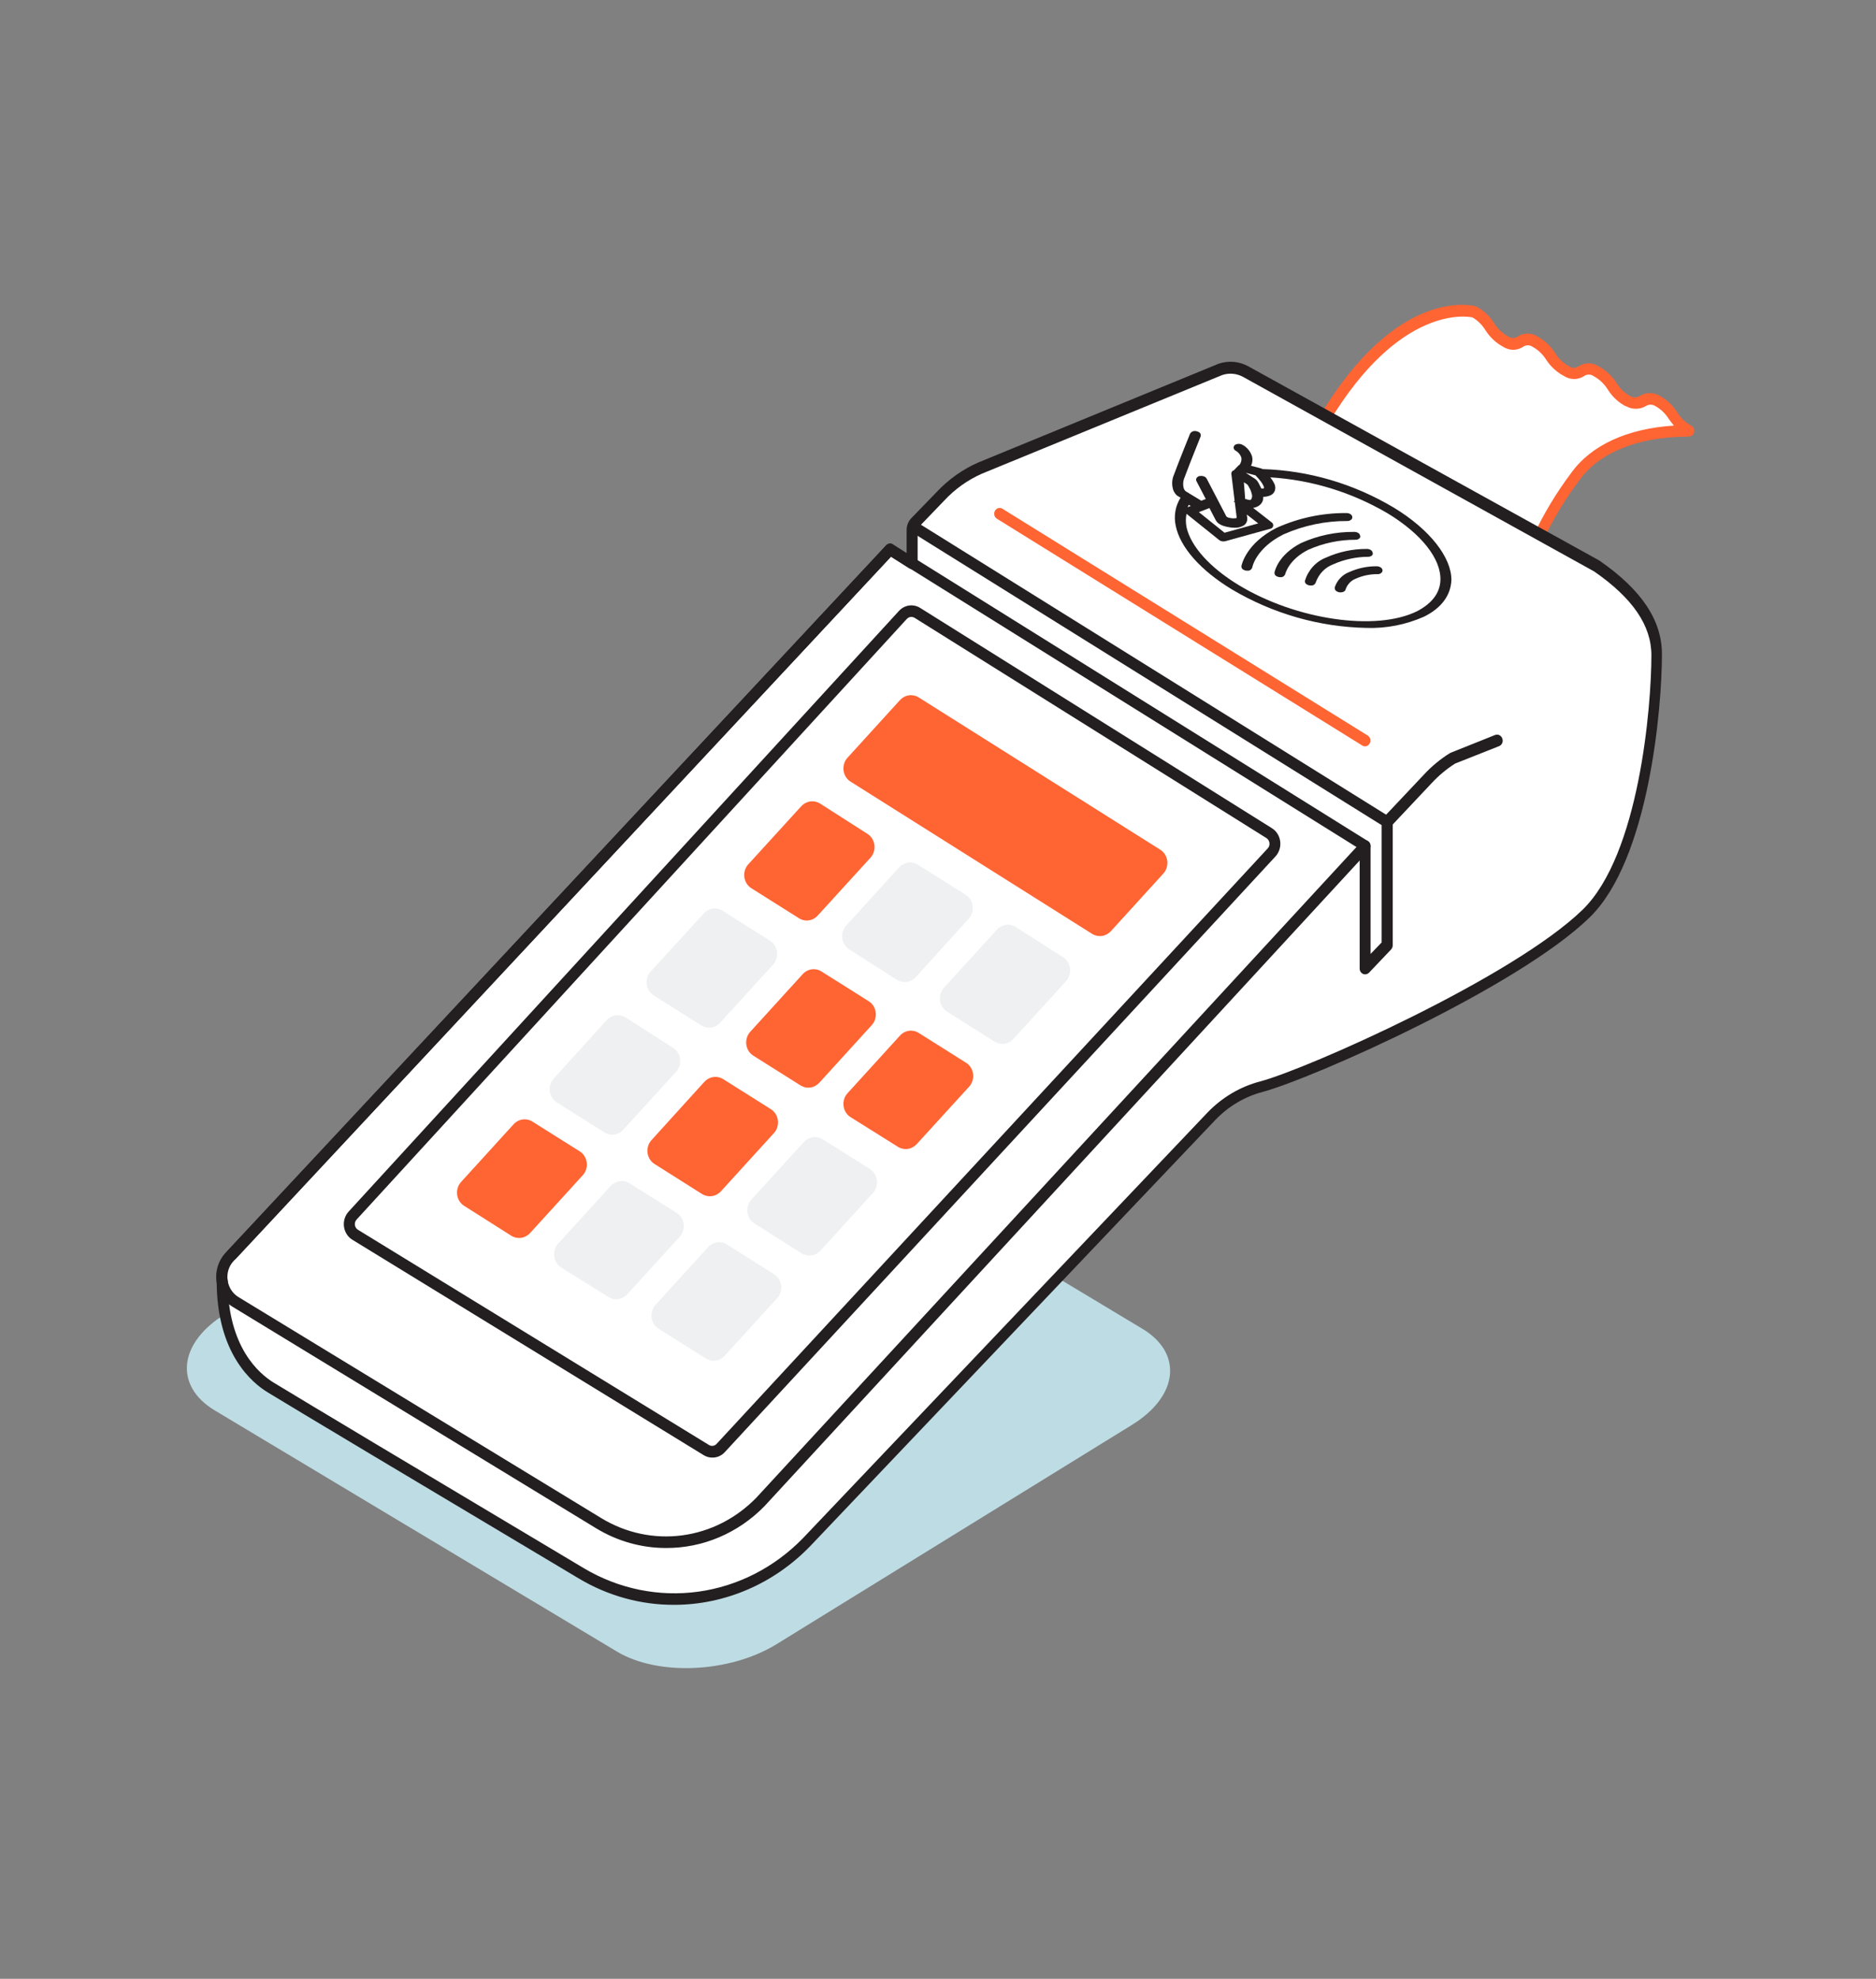 <svg width="256" height="270" viewBox="0 0 256 270" fill="none" xmlns="http://www.w3.org/2000/svg">
<rect x="0" y="0" width="256" height="270" fill="#808080" stroke="none"/>
<path d="M209.9 73.469C211.315 70.485 213.021 67.663 214.99 65.05C219.99 58.114 230.74 58.914 230.5 58.798C228.41 57.746 228.21 55.704 226.2 54.726C224.19 53.747 224.2 55.778 222.11 54.726C220.06 53.736 219.9 51.674 217.77 50.642C215.64 49.611 215.85 51.695 213.77 50.642C211.69 49.59 211.48 47.548 209.47 46.58C207.34 45.528 207.54 47.632 205.47 46.58C203.4 45.528 203.18 43.486 201.17 42.518C201.17 42.518 191.11 39.739 180.68 57.251" fill="white"/>
<path d="M209.9 74.248C209.786 74.249 209.673 74.224 209.57 74.174C209.395 74.079 209.261 73.916 209.198 73.72C209.134 73.524 209.146 73.309 209.23 73.122C210.668 70.068 212.408 67.183 214.42 64.513C217.13 60.745 222.06 58.472 228.42 58.072C228.17 57.767 227.95 57.472 227.74 57.188C227.281 56.446 226.652 55.838 225.91 55.42C225.71 55.286 225.477 55.215 225.24 55.215C225.003 55.215 224.77 55.286 224.57 55.42C224.158 55.654 223.698 55.777 223.23 55.777C222.762 55.777 222.302 55.654 221.89 55.42H221.83C220.852 54.912 220.02 54.138 219.42 53.178C218.939 52.399 218.274 51.765 217.49 51.337C217.291 51.189 217.053 51.11 216.81 51.11C216.566 51.11 216.329 51.189 216.13 51.337C215.728 51.586 215.271 51.717 214.805 51.717C214.339 51.717 213.881 51.586 213.48 51.337C212.486 50.824 211.632 50.052 211 49.095C210.543 48.354 209.913 47.749 209.17 47.338C208.97 47.193 208.733 47.115 208.49 47.115C208.247 47.115 208.01 47.193 207.81 47.338C207.41 47.592 206.952 47.727 206.485 47.727C206.018 47.727 205.56 47.592 205.16 47.338C204.159 46.81 203.307 46.016 202.69 45.033C202.247 44.314 201.643 43.721 200.93 43.307C200.14 43.139 190.93 41.644 181.32 57.672C181.272 57.769 181.206 57.854 181.126 57.922C181.045 57.99 180.952 58.04 180.853 58.069C180.753 58.098 180.649 58.104 180.547 58.089C180.444 58.073 180.346 58.035 180.259 57.978C180.171 57.92 180.095 57.844 180.037 57.755C179.978 57.665 179.938 57.564 179.918 57.457C179.899 57.351 179.9 57.241 179.923 57.135C179.946 57.029 179.989 56.929 180.05 56.841C190.66 39.076 200.93 41.676 201.37 41.791L201.49 41.844C202.456 42.358 203.28 43.127 203.88 44.075C204.356 44.848 205.014 45.479 205.79 45.906C205.984 46.046 206.214 46.121 206.45 46.121C206.685 46.121 206.915 46.046 207.11 45.906C207.517 45.651 207.981 45.517 208.455 45.517C208.928 45.517 209.393 45.651 209.8 45.906C210.762 46.427 211.584 47.194 212.19 48.138C212.662 48.918 213.325 49.551 214.11 49.969C214.303 50.113 214.533 50.19 214.77 50.19C215.006 50.19 215.237 50.113 215.43 49.969C215.836 49.712 216.301 49.576 216.775 49.576C217.249 49.576 217.714 49.712 218.12 49.969C219.127 50.5 219.985 51.298 220.61 52.284C221.054 52.996 221.659 53.582 222.37 53.989C222.592 54.133 222.849 54.21 223.11 54.21C223.371 54.21 223.627 54.133 223.85 53.989C224.249 53.756 224.698 53.633 225.155 53.633C225.612 53.633 226.061 53.756 226.46 53.989C227.422 54.509 228.244 55.276 228.85 56.22C229.322 57 229.981 57.635 230.76 58.062C230.916 58.135 231.044 58.263 231.12 58.425C231.197 58.586 231.218 58.77 231.18 58.946C231.06 59.567 230.51 59.577 230.12 59.577C223.42 59.651 218.24 61.756 215.54 65.502C213.603 68.072 211.928 70.848 210.54 73.785C210.483 73.915 210.393 74.027 210.28 74.109C210.168 74.19 210.036 74.238 209.9 74.248Z" fill="#FF6433"/>
<path d="M84.17 225.342L29.25 192.412C23.7 189.034 24.39 183.151 30.8 179.257L79.36 149.295C85.77 145.411 95.46 144.98 101.01 148.358L155.93 181.33C161.48 184.698 160.78 190.581 154.38 194.475L105.82 224.437C99.41 228.289 89.72 228.688 84.17 225.342Z" fill="#BEDCE3"/>
<path d="M30.28 174.806C30.28 184.035 34.59 187.908 36.84 189.287C42.56 192.77 63.84 205.494 79.33 214.702C84.185 217.605 89.807 218.764 95.344 218.005C100.882 217.245 106.033 214.608 110.02 210.493L165.3 152.347C167.18 150.379 169.529 148.979 172.1 148.295C178.38 146.622 206.57 134.246 216.41 124.679C224.29 117.018 226.04 96.79 226.04 89.339C226.04 85.13 223.48 81.131 217.89 77.247L170 50.737C169.473 50.447 168.897 50.27 168.304 50.218C167.712 50.165 167.115 50.238 166.55 50.432L133.77 63.892C131.74 64.784 129.901 66.093 128.36 67.744L124.89 71.312C124.623 71.59 124.472 71.969 124.47 72.364V76.858L121.47 74.953L31.67 171.164" fill="white"/>
<path d="M92 218.975C87.444 218.99 82.963 217.753 79 215.387C55.22 201.211 40.92 192.655 36.51 189.971C34.42 188.697 29.57 184.709 29.57 174.795C29.57 174.586 29.649 174.385 29.79 174.237C29.93 174.089 30.121 174.006 30.32 174.006C30.519 174.006 30.709 174.089 30.85 174.237C30.991 174.385 31.07 174.586 31.07 174.795C31.07 183.856 35.4 187.424 37.26 188.603C41.67 191.286 55.96 199.842 79.74 214.018C84.463 216.81 89.917 217.919 95.288 217.179C100.659 216.439 105.659 213.891 109.54 209.914L164.81 151.768C166.794 149.719 169.263 148.266 171.96 147.559C178.38 145.854 206.42 133.393 215.96 124.132C223.67 116.639 225.35 96.496 225.35 89.403C225.35 85.361 222.8 81.615 217.54 77.973L169.64 51.432C169.201 51.191 168.722 51.045 168.229 51.001C167.736 50.958 167.24 51.018 166.77 51.179L134 64.629C132.067 65.478 130.316 66.727 128.85 68.302L125.41 71.88C125.289 72.009 125.221 72.183 125.22 72.364V76.858C125.218 76.998 125.182 77.136 125.116 77.257C125.049 77.379 124.954 77.481 124.84 77.552C124.724 77.623 124.593 77.66 124.46 77.66C124.326 77.66 124.195 77.623 124.08 77.552L121.58 75.963L32.2 171.733C32.131 171.807 32.049 171.867 31.958 171.908C31.867 171.949 31.769 171.971 31.67 171.973C31.572 171.974 31.473 171.955 31.381 171.917C31.29 171.878 31.206 171.821 31.135 171.748C31.064 171.676 31.007 171.589 30.968 171.494C30.929 171.398 30.908 171.295 30.907 171.191C30.905 171.087 30.924 170.984 30.96 170.887C30.997 170.79 31.051 170.702 31.12 170.628L120.93 74.406C121.047 74.278 121.201 74.195 121.369 74.172C121.536 74.149 121.706 74.187 121.85 74.279L123.72 75.469V72.311C123.72 72.012 123.776 71.715 123.886 71.439C123.996 71.162 124.157 70.912 124.36 70.701L127.83 67.123C129.442 65.405 131.362 64.042 133.48 63.113L166.26 49.642C166.927 49.408 167.631 49.318 168.332 49.375C169.033 49.433 169.716 49.639 170.34 49.979L218.24 76.479C224.02 80.478 226.79 84.646 226.79 89.266C226.79 96.633 225.02 117.302 216.92 125.185C207.05 134.783 179 147.201 172.29 148.99C169.847 149.636 167.616 150.963 165.83 152.831L110.55 210.977C105.599 216.095 98.939 218.966 92 218.975Z" fill="#231F20"/>
<path d="M97.2 198.884C96.785 198.886 96.377 198.77 96.02 198.548L48.09 169.164C47.781 168.977 47.517 168.718 47.317 168.407C47.118 168.096 46.989 167.741 46.939 167.37C46.89 166.998 46.922 166.62 47.033 166.263C47.144 165.907 47.331 165.581 47.58 165.312L122.67 83.361C123.038 82.958 123.525 82.698 124.052 82.623C124.578 82.549 125.114 82.664 125.57 82.951L173.57 113.008C173.875 113.199 174.135 113.461 174.331 113.773C174.526 114.085 174.651 114.44 174.698 114.811C174.744 115.182 174.71 115.559 174.597 115.914C174.485 116.268 174.298 116.592 174.05 116.86L98.88 198.169C98.66 198.401 98.398 198.584 98.109 198.707C97.821 198.83 97.511 198.89 97.2 198.884ZM124.37 84.172C124.254 84.172 124.14 84.196 124.034 84.243C123.927 84.29 123.831 84.359 123.75 84.445L48.66 166.407C48.569 166.504 48.502 166.623 48.462 166.752C48.422 166.882 48.411 167.019 48.43 167.154C48.448 167.287 48.495 167.413 48.566 167.524C48.636 167.635 48.73 167.728 48.84 167.796L96.77 197.179C96.93 197.271 97.113 197.306 97.293 197.279C97.473 197.253 97.64 197.166 97.77 197.032L173 115.755C173.09 115.659 173.157 115.542 173.197 115.415C173.237 115.287 173.248 115.151 173.23 115.018C173.214 114.882 173.169 114.751 173.098 114.636C173.027 114.521 172.932 114.425 172.82 114.355L124.82 84.308C124.684 84.223 124.528 84.179 124.37 84.182V84.172Z" fill="#231F20"/>
<path d="M189.29 112.924C189.191 112.926 189.093 112.907 189.002 112.867C188.91 112.827 188.828 112.768 188.76 112.693C188.619 112.545 188.541 112.344 188.541 112.135C188.541 111.926 188.619 111.725 188.76 111.577L194.29 105.715C195.341 104.576 196.532 103.589 197.83 102.779L197.95 102.716L204 100.295C204.094 100.255 204.195 100.234 204.297 100.236C204.399 100.237 204.5 100.26 204.593 100.304C204.686 100.347 204.771 100.409 204.84 100.487C204.91 100.565 204.965 100.658 205 100.758C205.04 100.857 205.06 100.964 205.059 101.072C205.059 101.179 205.037 101.286 204.996 101.384C204.955 101.483 204.895 101.572 204.82 101.645C204.745 101.718 204.656 101.775 204.56 101.811L198.56 104.189C197.398 104.929 196.329 105.82 195.38 106.841L189.85 112.714C189.775 112.788 189.687 112.844 189.591 112.881C189.494 112.917 189.392 112.932 189.29 112.924Z" fill="#231F20"/>
<path d="M186.28 101.842C186.146 101.839 186.015 101.799 185.9 101.726L136 70.754C135.842 70.641 135.73 70.47 135.688 70.274C135.646 70.078 135.676 69.872 135.773 69.699C135.87 69.525 136.026 69.398 136.21 69.341C136.393 69.285 136.59 69.305 136.76 69.396L186.65 100.369C186.815 100.474 186.935 100.642 186.986 100.838C187.036 101.034 187.012 101.243 186.92 101.421C186.857 101.543 186.765 101.646 186.653 101.72C186.54 101.793 186.412 101.836 186.28 101.842Z" fill="#FF6433"/>
<path d="M90.87 211.219C87.523 211.22 84.236 210.29 81.34 208.525L31.76 178.32C31.166 177.966 30.658 177.472 30.273 176.879C29.889 176.285 29.639 175.606 29.543 174.895C29.446 174.184 29.506 173.459 29.716 172.776C29.927 172.092 30.285 171.469 30.76 170.953L120.93 74.405C120.999 74.331 121.081 74.272 121.172 74.231C121.263 74.191 121.361 74.17 121.46 74.17C121.559 74.17 121.657 74.191 121.748 74.231C121.839 74.272 121.921 74.331 121.99 74.405C122.13 74.553 122.209 74.754 122.209 74.963C122.209 75.172 122.13 75.373 121.99 75.521L31.88 172.059C31.56 172.397 31.32 172.809 31.177 173.262C31.035 173.715 30.995 174.196 31.06 174.668C31.121 175.141 31.283 175.593 31.535 175.991C31.786 176.388 32.119 176.721 32.51 176.963L82.09 207.167C85.424 209.187 89.295 210.004 93.112 209.493C96.929 208.982 100.483 207.171 103.23 204.336L185.74 114.881C185.843 114.768 185.977 114.69 186.124 114.658C186.27 114.626 186.422 114.641 186.56 114.702C186.698 114.761 186.816 114.861 186.9 114.99C186.983 115.119 187.029 115.272 187.03 115.428V130.162L188.54 128.594V112.587L124.54 72.69C124.379 72.581 124.262 72.412 124.214 72.217C124.166 72.022 124.189 71.815 124.28 71.638C124.38 71.464 124.54 71.338 124.726 71.285C124.912 71.232 125.111 71.256 125.28 71.353L189.68 111.492C189.792 111.561 189.886 111.659 189.951 111.777C190.016 111.895 190.05 112.029 190.05 112.166V129.004C190.046 129.215 189.963 129.415 189.82 129.562L186.82 132.719C186.712 132.826 186.578 132.899 186.433 132.929C186.288 132.959 186.138 132.944 186 132.888C185.862 132.827 185.745 132.725 185.663 132.593C185.581 132.462 185.538 132.308 185.54 132.151V117.417L104.3 205.536C100.703 209.207 95.881 211.248 90.87 211.219Z" fill="#231F20"/>
<path d="M186.28 116.176C186.147 116.177 186.016 116.141 185.9 116.071L121.08 75.637C120.919 75.528 120.802 75.36 120.754 75.165C120.706 74.969 120.729 74.762 120.82 74.585C120.922 74.413 121.082 74.289 121.268 74.238C121.454 74.187 121.652 74.213 121.82 74.311L186.63 114.745C186.777 114.828 186.892 114.962 186.958 115.124C187.023 115.285 187.035 115.465 186.991 115.635C186.947 115.804 186.85 115.953 186.715 116.057C186.581 116.161 186.417 116.214 186.25 116.208L186.28 116.176Z" fill="#231F20"/>
<path d="M105.42 131.699L98.31 139.508C97.99 139.873 97.562 140.115 97.096 140.193C96.63 140.271 96.152 140.182 95.74 139.939L89.15 135.793C88.895 135.62 88.681 135.39 88.523 135.118C88.365 134.846 88.269 134.539 88.24 134.222C88.211 133.905 88.251 133.585 88.356 133.287C88.462 132.988 88.631 132.719 88.85 132.499L96 124.679C96.32 124.314 96.747 124.072 97.214 123.994C97.68 123.916 98.158 124.005 98.57 124.248L105.15 128.405C105.403 128.579 105.614 128.812 105.769 129.086C105.924 129.359 106.018 129.666 106.044 129.983C106.07 130.3 106.027 130.619 105.919 130.916C105.811 131.213 105.64 131.481 105.42 131.699Z" fill="#EEF0F1"/>
<path d="M118.75 117.07L111.63 124.879C111.313 125.25 110.885 125.495 110.418 125.573C109.95 125.652 109.471 125.559 109.06 125.311L102.48 121.164C102.225 120.993 102.009 120.763 101.851 120.491C101.692 120.22 101.594 119.914 101.564 119.596C101.535 119.279 101.574 118.959 101.678 118.66C101.783 118.361 101.952 118.091 102.17 117.87L109.3 110.051C109.62 109.685 110.048 109.444 110.514 109.365C110.98 109.287 111.458 109.377 111.87 109.619L118.45 113.829C118.696 114.002 118.903 114.23 119.055 114.498C119.207 114.765 119.301 115.065 119.329 115.375C119.358 115.685 119.321 115.998 119.221 116.291C119.121 116.584 118.96 116.85 118.75 117.07Z" fill="#FF6433"/>
<path d="M92.21 146.296L85.08 154.115C84.763 154.482 84.336 154.723 83.871 154.8C83.405 154.876 82.929 154.783 82.52 154.536L75.93 150.39C75.675 150.218 75.461 149.987 75.303 149.715C75.146 149.443 75.049 149.137 75.02 148.82C74.991 148.502 75.031 148.182 75.137 147.884C75.242 147.585 75.411 147.316 75.63 147.096L82.75 139.234C83.07 138.869 83.498 138.627 83.964 138.549C84.43 138.471 84.908 138.56 85.32 138.803L91.91 143.012C92.163 143.185 92.376 143.415 92.532 143.686C92.689 143.957 92.785 144.262 92.814 144.578C92.843 144.894 92.804 145.212 92.699 145.51C92.594 145.807 92.427 146.076 92.21 146.296Z" fill="#EEF0F1"/>
<path d="M119.07 162.829L112 170.607C111.682 170.971 111.256 171.212 110.791 171.291C110.327 171.369 109.85 171.28 109.44 171.038L102.89 166.902C102.639 166.73 102.427 166.5 102.272 166.23C102.117 165.959 102.021 165.656 101.992 165.342C101.963 165.027 102.002 164.71 102.106 164.414C102.209 164.117 102.375 163.849 102.59 163.629L109.67 155.852C109.99 155.491 110.417 155.253 110.881 155.176C111.345 155.1 111.82 155.19 112.23 155.431L118.78 159.556C119.03 159.73 119.241 159.96 119.395 160.231C119.55 160.502 119.644 160.805 119.672 161.12C119.7 161.434 119.66 161.751 119.556 162.047C119.452 162.343 119.286 162.61 119.07 162.829Z" fill="#EEF0F1"/>
<path d="M105.53 154.694L98.41 162.513C98.09 162.879 97.662 163.12 97.196 163.199C96.73 163.277 96.252 163.187 95.84 162.945L89.26 158.788C89.007 158.615 88.794 158.385 88.638 158.114C88.481 157.843 88.385 157.538 88.356 157.222C88.327 156.907 88.366 156.588 88.471 156.29C88.576 155.993 88.743 155.724 88.96 155.504L96.08 147.653C96.4 147.288 96.827 147.046 97.294 146.968C97.76 146.89 98.238 146.979 98.65 147.222L105.23 151.368C105.49 151.54 105.709 151.772 105.87 152.047C106.031 152.321 106.13 152.632 106.159 152.953C106.188 153.275 106.147 153.599 106.037 153.901C105.928 154.203 105.755 154.474 105.53 154.694Z" fill="#FF6433"/>
<path d="M79.45 160.44L72.37 168.207C72.052 168.572 71.626 168.813 71.161 168.891C70.696 168.969 70.22 168.88 69.81 168.638L63.27 164.492C63.019 164.319 62.807 164.089 62.652 163.819C62.496 163.549 62.401 163.246 62.372 162.931C62.343 162.617 62.382 162.3 62.486 162.003C62.589 161.707 62.755 161.439 62.97 161.219L70.05 153.442C70.368 153.077 70.794 152.836 71.258 152.758C71.723 152.679 72.199 152.768 72.61 153.01L79.15 157.125C79.408 157.297 79.626 157.528 79.786 157.802C79.946 158.076 80.044 158.385 80.073 158.705C80.102 159.025 80.061 159.348 79.953 159.649C79.845 159.95 79.673 160.22 79.45 160.44Z" fill="#FF6433"/>
<path d="M106 177.184L98.92 184.962C98.599 185.323 98.173 185.561 97.709 185.637C97.245 185.713 96.77 185.624 96.36 185.383L89.81 181.257C89.558 181.084 89.347 180.855 89.192 180.584C89.037 180.314 88.941 180.011 88.912 179.696C88.883 179.382 88.922 179.065 89.025 178.769C89.129 178.472 89.294 178.204 89.51 177.984L96.59 170.207C96.908 169.842 97.334 169.601 97.799 169.523C98.263 169.444 98.739 169.533 99.15 169.775L105.7 173.911C105.951 174.084 106.162 174.314 106.318 174.584C106.473 174.854 106.569 175.158 106.598 175.472C106.626 175.786 106.588 176.103 106.484 176.4C106.381 176.696 106.215 176.964 106 177.184Z" fill="#EEF0F1"/>
<path d="M92.71 168.796L85.62 176.573C85.302 176.935 84.877 177.174 84.414 177.25C83.951 177.327 83.478 177.237 83.07 176.994L76.52 172.911C76.269 172.738 76.057 172.508 75.902 172.238C75.746 171.968 75.651 171.665 75.622 171.35C75.593 171.036 75.632 170.719 75.736 170.422C75.839 170.126 76.004 169.858 76.22 169.638L83.3 161.861C83.618 161.496 84.044 161.255 84.508 161.177C84.973 161.098 85.449 161.187 85.86 161.429L92.41 165.544C92.658 165.717 92.866 165.946 93.019 166.214C93.172 166.482 93.266 166.783 93.295 167.095C93.324 167.406 93.286 167.721 93.185 168.015C93.084 168.309 92.921 168.576 92.71 168.796Z" fill="#EEF0F1"/>
<path d="M118.91 139.929L111.83 147.706C111.512 148.068 111.088 148.307 110.625 148.383C110.162 148.46 109.688 148.369 109.28 148.127L102.73 144.002C102.479 143.829 102.268 143.599 102.112 143.329C101.957 143.059 101.861 142.755 101.832 142.441C101.804 142.127 101.842 141.81 101.946 141.513C102.049 141.217 102.215 140.949 102.43 140.729L109.51 132.951C109.826 132.586 110.251 132.345 110.715 132.268C111.179 132.192 111.653 132.284 112.06 132.53L118.61 136.656C118.862 136.828 119.073 137.058 119.228 137.328C119.384 137.599 119.479 137.902 119.508 138.216C119.537 138.531 119.498 138.848 119.395 139.144C119.291 139.441 119.126 139.709 118.91 139.929Z" fill="#FF6433"/>
<path d="M132.08 125.468L125 133.288C124.68 133.653 124.252 133.895 123.786 133.973C123.32 134.051 122.842 133.962 122.43 133.719L115.84 129.509C115.585 129.337 115.371 129.106 115.213 128.834C115.055 128.562 114.958 128.256 114.93 127.939C114.901 127.622 114.941 127.302 115.046 127.003C115.152 126.705 115.321 126.435 115.54 126.215L122.66 118.396C122.979 118.029 123.407 117.787 123.875 117.711C124.342 117.634 124.82 117.727 125.23 117.975L131.82 122.122C132.081 122.296 132.3 122.532 132.46 122.81C132.619 123.089 132.716 123.402 132.741 123.727C132.766 124.051 132.72 124.377 132.605 124.679C132.49 124.981 132.31 125.251 132.08 125.468Z" fill="#EEF0F1"/>
<path d="M132.21 148.316L125.13 156.073C124.811 156.437 124.386 156.678 123.921 156.757C123.456 156.835 122.98 156.746 122.57 156.504L116 152.389C115.748 152.217 115.537 151.987 115.382 151.717C115.226 151.447 115.131 151.143 115.102 150.829C115.073 150.514 115.112 150.197 115.215 149.901C115.319 149.604 115.484 149.336 115.7 149.116L122.78 141.339C123.096 140.974 123.521 140.733 123.984 140.656C124.448 140.58 124.923 140.672 125.33 140.918L131.88 145.043C132.133 145.213 132.347 145.441 132.505 145.71C132.663 145.979 132.762 146.282 132.794 146.596C132.825 146.911 132.789 147.229 132.688 147.527C132.587 147.824 132.424 148.094 132.21 148.316Z" fill="#FF6433"/>
<path d="M145.45 133.899L138.33 141.718C138.01 142.084 137.582 142.325 137.116 142.403C136.65 142.482 136.172 142.392 135.76 142.15L129.18 138.003C128.924 137.832 128.709 137.602 128.551 137.33C128.392 137.058 128.294 136.753 128.264 136.435C128.234 136.118 128.273 135.798 128.378 135.499C128.483 135.2 128.651 134.93 128.87 134.709L136 126.89C136.32 126.524 136.747 126.283 137.214 126.204C137.68 126.126 138.158 126.215 138.57 126.458L145.15 130.668C145.394 130.841 145.599 131.069 145.75 131.335C145.901 131.602 145.994 131.9 146.023 132.209C146.052 132.518 146.015 132.829 145.916 133.121C145.817 133.413 145.658 133.679 145.45 133.899Z" fill="#EEF0F1"/>
<path d="M158.71 119.238L151.63 127.016C151.311 127.38 150.886 127.621 150.421 127.7C149.956 127.778 149.48 127.689 149.07 127.447L116 106.609C115.748 106.437 115.537 106.207 115.382 105.937C115.226 105.667 115.131 105.363 115.102 105.049C115.073 104.734 115.112 104.417 115.215 104.121C115.319 103.824 115.484 103.556 115.7 103.336L122.78 95.559C123.098 95.197 123.522 94.958 123.985 94.882C124.448 94.805 124.922 94.896 125.33 95.138L158.42 115.997C158.665 116.171 158.871 116.4 159.022 116.668C159.173 116.935 159.266 117.235 159.294 117.545C159.321 117.855 159.283 118.168 159.182 118.461C159.081 118.754 158.92 119.019 158.71 119.238Z" fill="#FF6433"/>
<path d="M190.21 69.27C184.738 66.004 178.589 64.197 172.3 64.008C172.228 63.965 172.15 63.934 172.07 63.913L170.72 63.555C170.905 63.176 170.958 62.74 170.87 62.324C170.766 61.977 170.597 61.655 170.374 61.377C170.151 61.099 169.878 60.87 169.57 60.703C169.43 60.623 169.276 60.576 169.117 60.565C168.958 60.554 168.799 60.58 168.65 60.64C168.568 60.669 168.495 60.722 168.44 60.793C168.385 60.864 168.351 60.949 168.34 61.04C168.339 61.131 168.362 61.22 168.406 61.298C168.45 61.376 168.514 61.44 168.59 61.482C168.78 61.581 168.949 61.719 169.088 61.886C169.227 62.054 169.333 62.25 169.4 62.461C169.426 62.64 169.413 62.822 169.363 62.995C169.313 63.168 169.226 63.327 169.11 63.461H169.06L168.39 64.155L168.3 64.218H168.25C168.179 64.261 168.12 64.325 168.081 64.401C168.043 64.477 168.025 64.563 168.03 64.65L168.48 68.354L168.34 68.428L168.5 68.523L168.76 70.627C168.743 70.661 168.719 70.69 168.69 70.712H168.54C168.388 70.738 168.232 70.738 168.08 70.712C167.917 70.697 167.757 70.666 167.6 70.617L167.44 70.543C167.4 70.52 167.366 70.488 167.34 70.448L164.66 65.302C164.608 65.205 164.532 65.125 164.44 65.071C164.243 64.963 164.021 64.919 163.8 64.944C163.694 64.942 163.59 64.97 163.497 65.023C163.404 65.077 163.326 65.155 163.27 65.25C163.236 65.31 163.218 65.379 163.218 65.45C163.218 65.52 163.236 65.589 163.27 65.65L164.54 68.091L163.93 68.323L161.86 67.07C161.724 66.974 161.616 66.839 161.55 66.681C161.397 66.178 161.429 65.634 161.64 65.155C162.06 64.008 162.73 62.324 163 61.65C163.42 60.598 163.77 59.745 163.84 59.546C163.875 59.432 163.868 59.309 163.822 59.201C163.776 59.092 163.693 59.005 163.59 58.956C163.49 58.899 163.382 58.86 163.27 58.84C163.111 58.792 162.941 58.797 162.785 58.856C162.629 58.914 162.494 59.023 162.4 59.167C162.34 59.325 160.89 62.892 160.2 64.766C160.051 65.104 159.969 65.47 159.957 65.842C159.945 66.214 160.004 66.585 160.13 66.933C160.241 67.184 160.397 67.409 160.59 67.597L161.1 67.912C160.749 68.468 160.509 69.094 160.396 69.751C160.282 70.408 160.297 71.082 160.44 71.733C161.02 74.648 163.81 77.815 168.09 80.415C173.712 83.742 180.031 85.55 186.48 85.677C189.171 85.764 191.849 85.24 194.33 84.14C196.69 82.972 197.97 81.246 198.06 79.141C198.07 76.09 195.18 72.29 190.21 69.27ZM162.06 69.207C162.11 69.102 162.16 68.986 162.22 68.88L162.49 69.038L162.06 69.207ZM161.85 70.059L166.36 73.679L166.45 73.743C166.692 73.881 166.975 73.915 167.24 73.837L173.33 72.153C173.419 72.138 173.502 72.1 173.572 72.04C173.642 71.981 173.697 71.904 173.73 71.817C173.757 71.72 173.754 71.617 173.722 71.523C173.689 71.428 173.629 71.347 173.55 71.29L171 69.301C171.201 69.272 171.396 69.212 171.58 69.123C171.73 69.05 171.868 68.955 171.99 68.838C172.127 68.705 172.233 68.541 172.302 68.359C172.371 68.177 172.401 67.982 172.39 67.786C172.734 67.791 173.075 67.72 173.39 67.576C173.521 67.516 173.64 67.429 173.74 67.32C173.839 67.212 173.918 67.084 173.97 66.944C174.024 66.769 174.04 66.584 174.017 66.403C173.995 66.221 173.934 66.046 173.84 65.892C173.702 65.622 173.538 65.368 173.35 65.134C178.966 65.481 184.435 67.157 189.35 70.038C193.98 72.848 196.67 76.268 196.56 79.183C196.49 80.931 195.39 82.341 193.39 83.393C187.78 86.182 176.85 84.582 169.02 79.826C165.11 77.447 162.52 74.564 161.93 71.996C161.786 71.341 161.786 70.661 161.93 70.007L161.85 70.059ZM170.6 66.765C170.692 66.963 170.762 67.171 170.81 67.386C170.855 67.508 170.872 67.639 170.86 67.768C170.848 67.898 170.807 68.023 170.74 68.133L170.63 68.217C170.577 68.224 170.523 68.224 170.47 68.217C170.326 68.199 170.185 68.16 170.05 68.102H169.92L169.74 65.807L170.01 65.976C170.12 66.037 170.219 66.119 170.3 66.218L170.6 66.765ZM172.48 66.586C172.476 66.602 172.468 66.617 172.458 66.63C172.447 66.643 172.435 66.653 172.42 66.66C172.324 66.68 172.226 66.68 172.13 66.66L172.01 66.428C171.93 66.249 171.84 66.07 171.75 65.913L171.6 65.671C171.444 65.469 171.25 65.304 171.03 65.186L170 64.513L171.33 64.86C171.599 65.14 171.852 65.435 172.09 65.744C172.223 65.924 172.337 66.118 172.43 66.323C172.465 66.403 172.485 66.488 172.49 66.576L172.48 66.586ZM170.2 70.691L170.14 70.207L171.7 71.417L167.1 72.69L163.6 69.88L165.04 69.323L165.9 70.975C166.028 71.207 166.215 71.396 166.44 71.522C166.609 71.628 166.79 71.71 166.98 71.764C167.274 71.858 167.575 71.924 167.88 71.964C168.268 72.023 168.662 72.023 169.05 71.964C169.214 71.922 169.375 71.866 169.53 71.796C169.744 71.718 169.927 71.567 170.049 71.366C170.17 71.166 170.224 70.927 170.2 70.691Z" fill="#231F20"/>
<path d="M182.14 80.141V80.194C182.131 80.295 182.152 80.397 182.201 80.486C182.249 80.575 182.322 80.645 182.41 80.688C182.533 80.763 182.669 80.81 182.81 80.825H182.94C183.31 80.825 183.59 80.657 183.63 80.394C183.747 80.065 183.93 79.767 184.166 79.52C184.403 79.273 184.687 79.083 185 78.962C185.949 78.539 186.97 78.328 188 78.341C188.11 78.347 188.219 78.327 188.32 78.281C188.42 78.236 188.509 78.166 188.58 78.078C188.619 78.027 188.644 77.966 188.655 77.902C188.665 77.838 188.66 77.772 188.64 77.71C188.591 77.579 188.499 77.47 188.38 77.405C188.208 77.308 188.015 77.26 187.82 77.268C186.548 77.261 185.289 77.529 184.12 78.057C183.663 78.226 183.247 78.501 182.905 78.862C182.562 79.222 182.301 79.659 182.14 80.141Z" fill="#231F20"/>
<path d="M178.07 79.247C178.059 79.35 178.079 79.455 178.127 79.546C178.176 79.636 178.25 79.709 178.34 79.752C178.467 79.824 178.606 79.871 178.75 79.889H178.87C179.016 79.91 179.164 79.877 179.29 79.797C179.415 79.716 179.511 79.593 179.56 79.447C179.756 78.892 180.064 78.388 180.463 77.971C180.862 77.553 181.342 77.231 181.87 77.026C183.4 76.337 185.046 75.98 186.71 75.974C186.819 75.978 186.928 75.956 187.028 75.911C187.128 75.865 187.218 75.797 187.29 75.711C187.317 75.654 187.331 75.591 187.331 75.527C187.331 75.463 187.317 75.4 187.29 75.343C187.269 75.277 187.237 75.216 187.194 75.164C187.151 75.111 187.099 75.069 187.04 75.037C186.87 74.935 186.675 74.888 186.48 74.901C184.572 74.895 182.684 75.3 180.93 76.09C180.257 76.354 179.65 76.775 179.155 77.322C178.659 77.869 178.288 78.527 178.07 79.247Z" fill="#231F20"/>
<path d="M169.67 77.731C169.792 77.806 169.929 77.853 170.07 77.868H170.21C170.355 77.888 170.503 77.853 170.627 77.771C170.752 77.688 170.844 77.562 170.89 77.415C170.89 77.3 171.47 74.742 175.15 72.911C177.913 71.691 180.883 71.072 183.88 71.09C183.989 71.094 184.097 71.073 184.198 71.027C184.298 70.982 184.388 70.913 184.46 70.827C184.497 70.775 184.521 70.715 184.532 70.651C184.542 70.587 184.538 70.521 184.52 70.459C184.476 70.325 184.387 70.213 184.27 70.143C184.098 70.047 183.905 70 183.71 70.006C180.456 69.984 177.233 70.665 174.24 72.006C170.04 74.111 169.44 77.089 169.41 77.205C169.392 77.311 169.407 77.42 169.454 77.515C169.501 77.61 169.577 77.686 169.67 77.731Z" fill="#231F20"/>
<path d="M173.92 78.11C173.905 78.213 173.922 78.318 173.969 78.409C174.016 78.5 174.09 78.573 174.18 78.615C174.304 78.686 174.44 78.732 174.58 78.752H174.71C174.854 78.773 175.001 78.74 175.125 78.659C175.249 78.579 175.343 78.455 175.39 78.31C175.39 78.31 175.84 76.353 178.54 75.006C180.585 74.103 182.782 73.641 185 73.648C185.109 73.652 185.218 73.63 185.318 73.585C185.418 73.539 185.508 73.471 185.58 73.385C185.607 73.328 185.621 73.265 185.621 73.201C185.621 73.137 185.607 73.074 185.58 73.016C185.559 72.951 185.527 72.89 185.484 72.838C185.441 72.785 185.389 72.742 185.33 72.711C185.158 72.614 184.965 72.567 184.77 72.575C182.286 72.553 179.824 73.072 177.54 74.1C174.4 75.711 173.94 77.984 173.92 78.11Z" fill="#231F20"/>
</svg>
